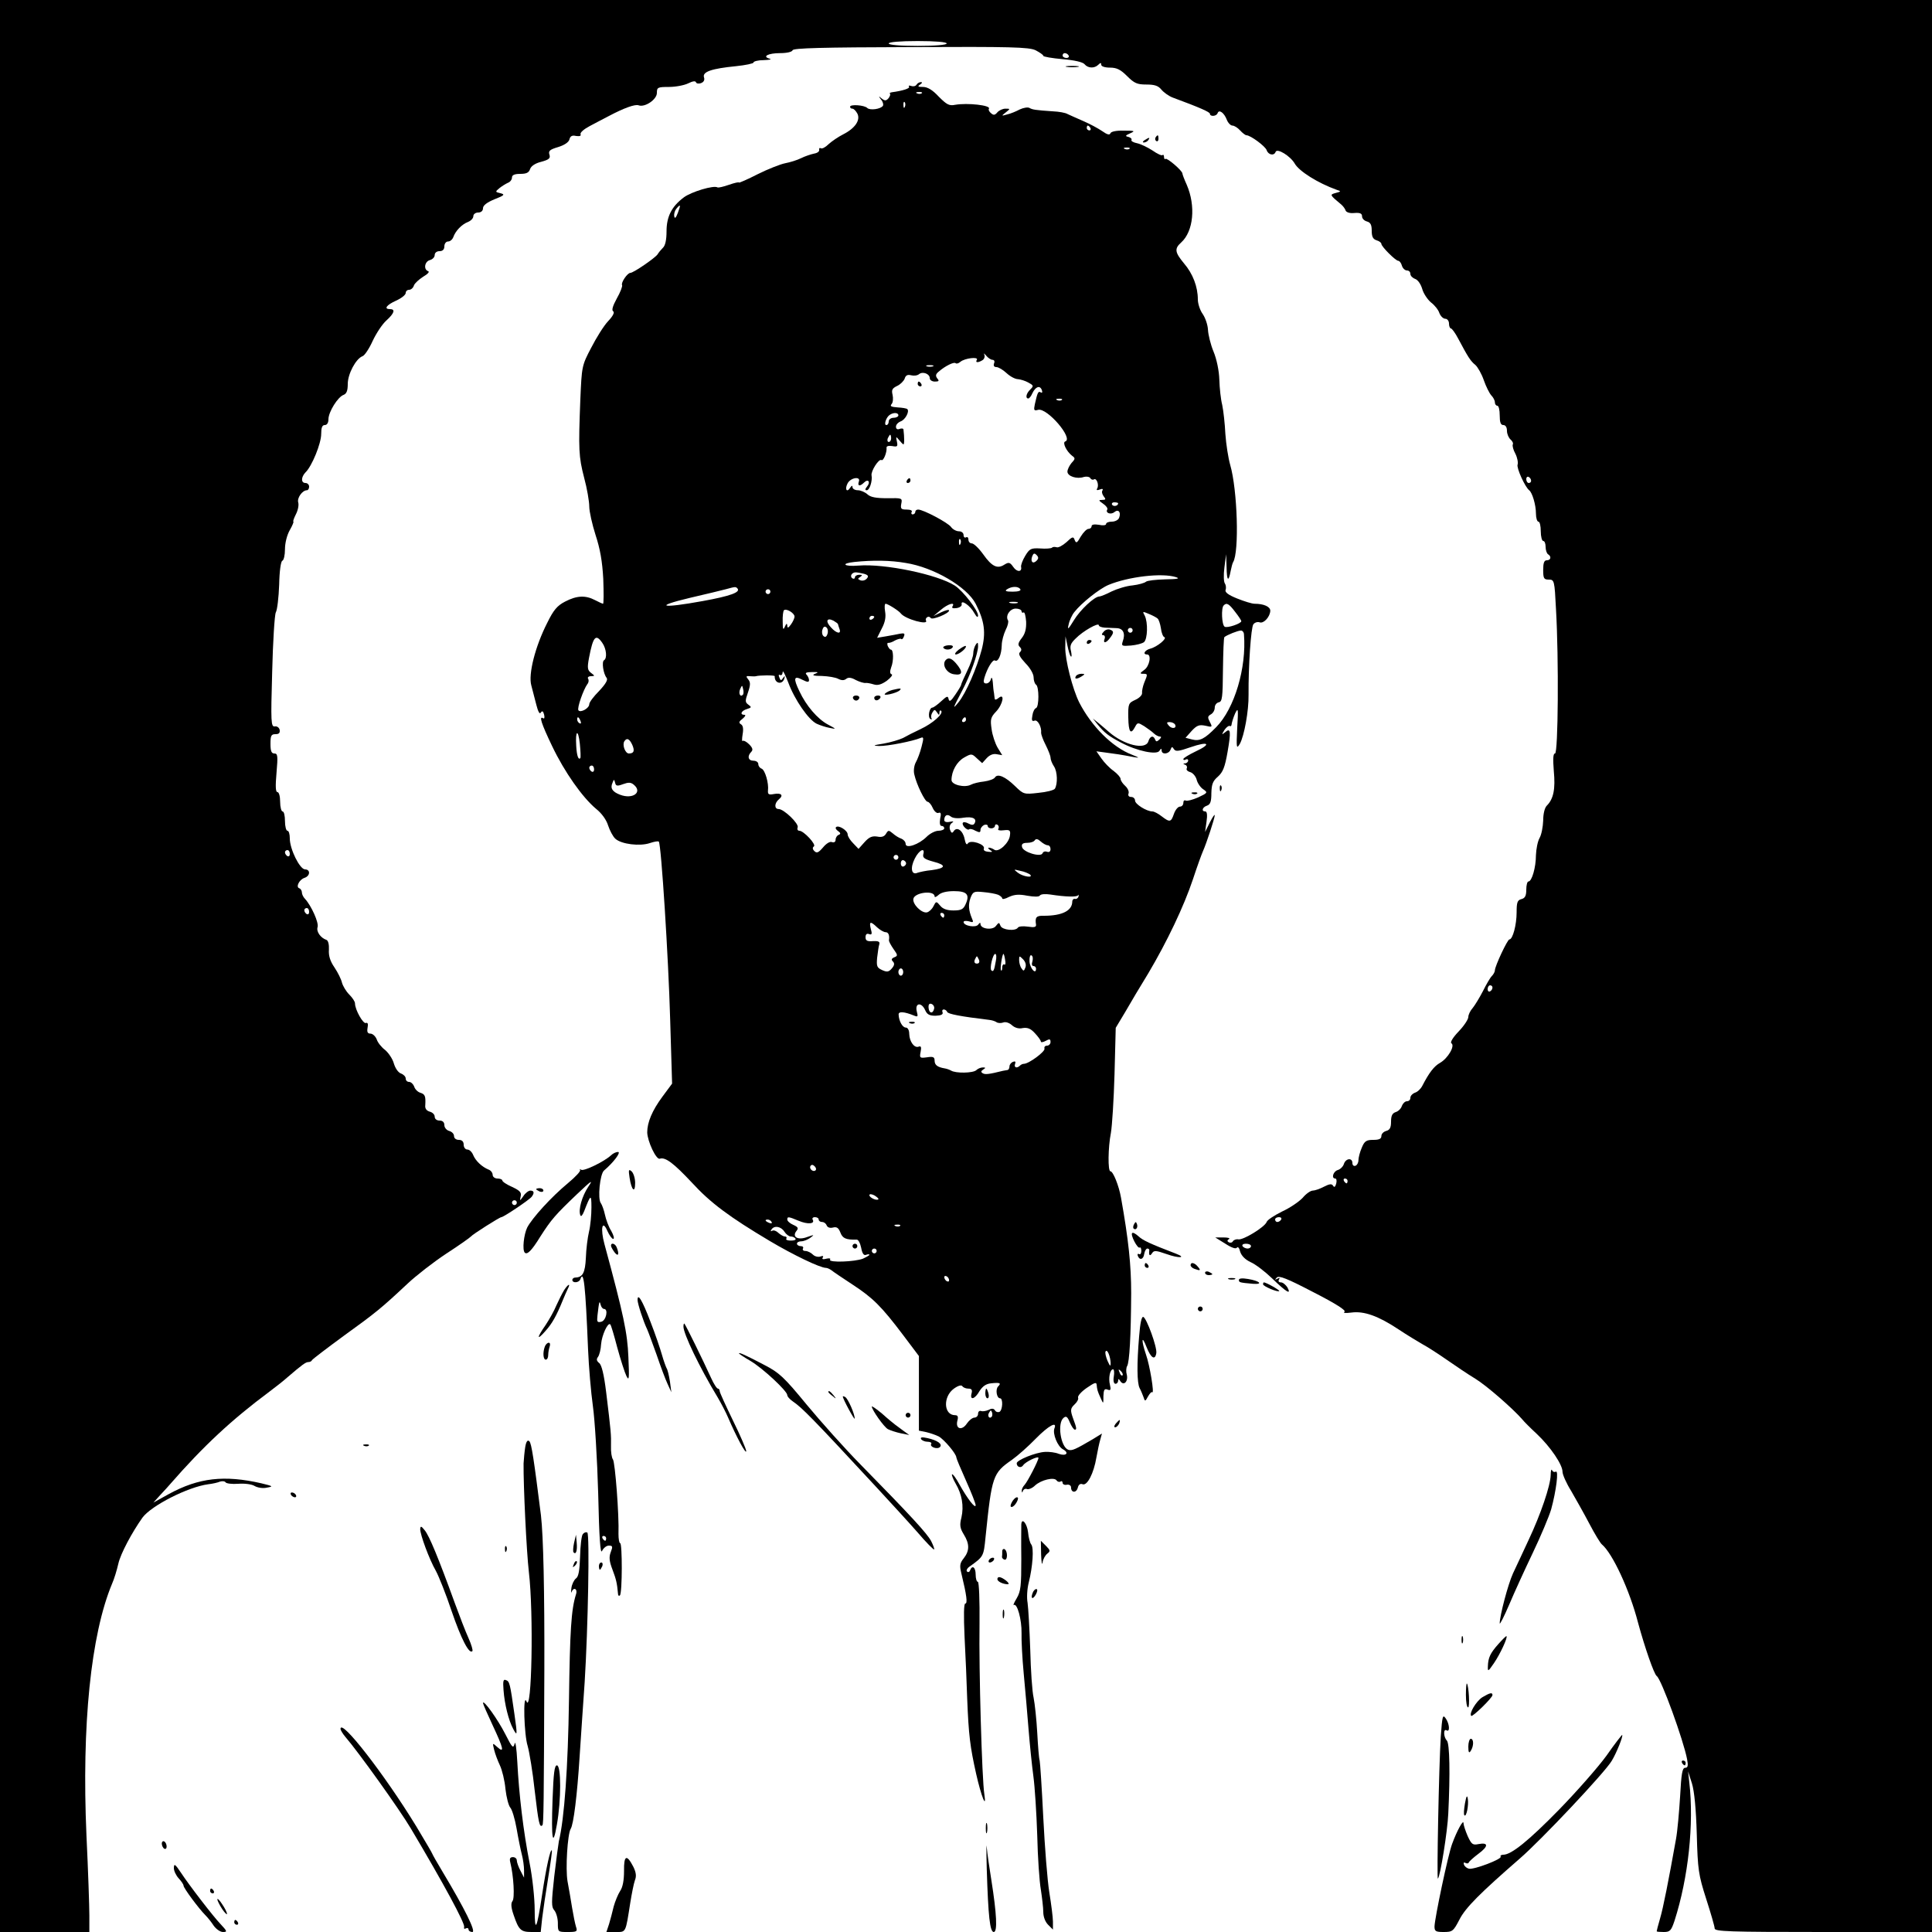 <?xml version="1.0" standalone="no"?>
<!DOCTYPE svg PUBLIC "-//W3C//DTD SVG 20010904//EN"
 "http://www.w3.org/TR/2001/REC-SVG-20010904/DTD/svg10.dtd">
<svg version="1.0" xmlns="http://www.w3.org/2000/svg"
 width="800pt" height="800pt" viewBox="0 0 800 800"
 preserveAspectRatio="xMidYMid meet">
<g transform="translate(0,800) scale(0.1,-0.1)"
fill="#000000" stroke="none">
<path d="M0 4000 l0 -4000 185 0 185 0 0 68 c0 37 -5 186 -12 332 -20 456 18
831 106 1042 9 20 20 57 26 83 9 41 56 129 100 191 37 50 189 127 272 138 18
2 40 7 49 11 10 3 20 2 23 -3 3 -5 27 -8 53 -6 27 2 56 -2 67 -9 12 -7 34 -11
51 -7 28 5 26 6 -23 18 -153 35 -259 23 -382 -44 l-65 -36 30 33 c17 18 35 38
40 44 137 157 254 266 410 382 28 21 61 47 73 58 64 55 78 65 89 65 6 0 13 3
15 8 2 4 61 49 132 101 133 96 155 114 264 216 35 33 107 89 160 124 54 35 99
67 102 71 7 9 119 80 126 80 9 0 118 73 126 85 12 16 9 25 -6 25 -7 0 -21 -10
-29 -23 -15 -21 -15 -21 -11 -1 4 16 -3 24 -35 39 -23 10 -41 22 -41 27 0 4
-9 8 -20 8 -11 0 -20 7 -20 15 0 9 -8 19 -17 22 -27 11 -54 36 -64 61 -5 12
-15 22 -24 22 -8 0 -15 9 -15 20 0 13 -7 20 -20 20 -12 0 -20 7 -20 16 0 9 -9
18 -20 21 -11 3 -20 14 -20 24 0 12 -7 19 -20 19 -12 0 -20 7 -20 16 0 9 -9
18 -21 21 -13 4 -20 13 -18 27 2 37 -1 45 -20 51 -11 3 -23 15 -26 26 -4 10
-13 19 -21 19 -8 0 -14 6 -14 14 0 8 -9 17 -20 21 -11 4 -23 21 -29 41 -5 19
-22 44 -36 56 -15 11 -31 31 -35 44 -5 13 -17 24 -26 24 -12 0 -15 7 -12 24 3
16 1 23 -7 20 -11 -5 -45 55 -45 81 0 8 -11 24 -24 37 -13 13 -26 35 -30 49
-3 14 -17 42 -31 63 -18 26 -25 49 -23 74 1 21 -3 37 -10 40 -24 8 -43 34 -37
53 6 18 -26 89 -52 117 -7 7 -13 19 -13 27 0 7 -5 15 -11 17 -15 5 0 36 22 43
24 8 25 35 2 35 -22 1 -63 84 -63 128 0 18 -4 32 -10 32 -5 0 -10 18 -10 40 0
22 -4 40 -10 40 -5 0 -10 18 -10 40 0 23 -5 40 -11 40 -8 0 -9 24 -4 80 6 70
5 80 -9 80 -12 0 -16 10 -16 40 0 34 3 40 21 40 14 0 19 5 17 18 -2 9 -11 16
-20 14 -16 -2 -17 16 -11 225 3 125 10 237 15 247 6 10 12 62 14 115 1 56 7
97 13 99 6 2 11 23 11 48 0 25 8 58 20 79 11 19 17 35 15 35 -3 0 2 14 10 30
9 17 13 39 10 49 -6 19 17 51 36 51 5 0 9 7 9 15 0 8 -7 15 -15 15 -19 0 -19
24 0 44 27 26 65 120 65 159 0 26 4 37 15 37 9 0 15 9 15 24 0 30 39 93 63
101 12 5 17 17 17 45 0 42 34 105 61 115 9 3 28 32 42 63 15 32 40 70 57 85
33 30 38 47 15 47 -27 0 -15 17 25 35 22 10 40 24 40 32 0 7 6 13 14 13 8 0
17 8 20 18 3 9 21 25 38 36 19 11 28 21 21 23 -20 7 -15 40 7 46 11 3 20 12
20 21 0 9 8 16 20 16 13 0 20 7 20 20 0 11 7 20 15 20 9 0 18 8 22 18 9 26 35
53 61 63 12 5 22 15 22 24 0 8 9 15 20 15 12 0 20 7 20 18 0 11 16 24 48 37
41 16 44 20 24 25 -22 5 -22 6 -4 21 10 8 26 18 35 22 9 3 17 13 17 22 0 10
10 15 34 15 26 0 36 5 41 20 4 12 21 24 46 30 33 9 39 15 34 30 -5 15 2 21 36
31 26 8 44 20 47 32 3 13 11 18 27 14 15 -2 22 0 19 7 -3 7 15 22 38 34 24 13
59 31 78 41 66 35 110 50 124 45 26 -10 76 24 76 51 0 23 3 25 50 25 28 0 64
7 80 15 18 9 30 11 32 4 2 -5 11 -7 21 -3 11 4 16 13 12 24 -7 23 32 36 133
46 39 4 72 11 72 15 0 5 19 10 43 10 23 1 34 3 24 6 -33 9 -6 23 43 23 28 0
50 5 52 12 3 9 124 12 489 13 415 2 489 0 517 -13 17 -9 32 -19 32 -23 0 -4
36 -10 80 -14 48 -4 84 -12 91 -21 14 -17 41 -18 57 -2 9 9 12 9 12 0 0 -7 15
-12 36 -12 28 0 44 -8 71 -35 30 -30 42 -35 80 -35 34 0 49 -5 62 -21 10 -12
31 -27 47 -33 111 -41 154 -60 154 -67 0 -13 28 -11 32 3 6 16 27 1 38 -28 5
-13 16 -24 23 -24 8 0 22 -9 32 -20 10 -11 22 -20 26 -20 17 0 79 -46 84 -62
7 -20 31 -24 37 -7 6 17 61 -17 79 -48 18 -32 96 -81 174 -109 19 -6 19 -7 -4
-13 -26 -7 -25 -8 23 -48 8 -7 16 -18 18 -25 3 -7 17 -12 36 -10 24 2 32 -2
32 -14 0 -9 9 -18 20 -21 15 -4 20 -14 20 -38 0 -25 5 -35 20 -40 11 -3 20
-10 20 -15 0 -11 59 -70 70 -70 5 0 12 -9 15 -20 3 -11 13 -20 21 -20 8 0 14
-6 14 -14 0 -8 9 -17 20 -21 11 -4 23 -21 29 -41 5 -19 22 -44 36 -56 15 -11
31 -31 35 -44 5 -13 16 -24 25 -24 8 0 15 -9 15 -20 0 -11 4 -20 8 -20 4 0 18
-19 30 -42 41 -77 51 -93 71 -109 10 -9 26 -37 35 -63 9 -26 23 -54 31 -63 8
-8 15 -21 15 -29 0 -8 5 -14 10 -14 6 0 10 -18 10 -40 0 -29 4 -40 15 -40 9 0
15 -9 15 -24 0 -13 7 -29 15 -36 8 -7 12 -16 9 -21 -2 -5 2 -22 11 -38 8 -16
12 -37 9 -45 -5 -14 31 -93 48 -106 13 -10 28 -61 28 -96 0 -19 5 -34 10 -34
6 0 10 -18 10 -40 0 -22 5 -40 10 -40 6 0 10 -11 10 -24 0 -14 5 -28 10 -31
15 -9 12 -25 -5 -25 -11 0 -15 -11 -15 -40 0 -35 3 -40 23 -40 23 0 24 -3 30
-122 12 -206 9 -598 -4 -598 -8 0 -9 -22 -5 -73 7 -74 -1 -115 -29 -143 -9 -9
-15 -34 -15 -62 -1 -26 -7 -58 -15 -72 -8 -14 -14 -46 -15 -71 0 -51 -17 -109
-31 -109 -5 0 -9 -15 -9 -34 0 -25 -5 -35 -20 -39 -17 -4 -20 -14 -20 -55 0
-51 -16 -112 -30 -112 -8 0 -60 -111 -60 -128 0 -6 -6 -17 -13 -24 -7 -7 -23
-35 -37 -63 -14 -27 -33 -58 -42 -69 -10 -11 -18 -28 -18 -37 0 -10 -18 -37
-40 -60 -24 -25 -36 -45 -30 -49 16 -10 -14 -62 -47 -81 -25 -14 -45 -40 -74
-96 -7 -13 -20 -25 -31 -28 -10 -4 -18 -13 -18 -21 0 -8 -6 -14 -14 -14 -8 0
-17 -9 -21 -19 -3 -11 -15 -23 -26 -26 -14 -5 -19 -15 -19 -40 0 -24 -5 -34
-20 -38 -11 -3 -20 -12 -20 -21 0 -12 -10 -16 -34 -16 -28 0 -36 -5 -47 -32
-8 -18 -14 -42 -14 -52 0 -11 -6 -21 -12 -23 -7 -3 -13 2 -13 11 0 23 -27 20
-35 -3 -3 -11 -15 -23 -26 -26 -19 -6 -27 -35 -10 -35 5 0 7 -9 4 -21 -4 -14
-8 -17 -13 -9 -5 9 -15 8 -38 -4 -17 -9 -38 -16 -46 -16 -9 0 -28 -13 -42 -30
-15 -16 -53 -42 -86 -57 -32 -16 -61 -35 -63 -43 -8 -21 -96 -75 -117 -72 -9
2 -19 -2 -23 -8 -3 -6 -11 -7 -17 -4 -7 4 -7 9 1 13 6 4 -4 7 -23 7 l-34 0 42
-26 c26 -17 44 -23 48 -16 4 5 10 -2 13 -16 5 -17 20 -33 43 -44 21 -9 61 -40
90 -68 60 -58 80 -69 63 -37 -7 11 -19 21 -27 21 -9 0 -12 5 -8 12 5 7 2 8 -7
3 -11 -6 -11 -5 -2 5 9 9 41 -3 152 -61 94 -48 137 -76 128 -81 -7 -5 5 -6 29
-3 52 7 111 -14 194 -69 36 -24 81 -51 100 -62 19 -10 64 -39 100 -64 36 -25
89 -61 119 -79 46 -28 156 -124 195 -169 6 -8 33 -35 60 -60 57 -54 106 -127
106 -156 0 -12 16 -48 36 -80 19 -33 53 -93 75 -135 22 -42 45 -80 52 -86 44
-37 115 -189 150 -325 28 -103 66 -212 77 -220 19 -12 111 -266 126 -345 5
-27 3 -35 -8 -35 -12 0 -16 -24 -21 -118 -4 -64 -11 -144 -17 -177 -31 -173
-53 -285 -66 -329 -8 -27 -14 -51 -14 -53 0 -2 13 -3 29 -3 26 0 31 5 45 47
57 178 81 400 61 573 l-5 45 16 -50 c10 -32 17 -107 20 -210 4 -148 7 -168 39
-268 19 -59 35 -114 35 -122 0 -13 57 -15 450 -15 l450 0 0 4000 0 4000 -4000
0 -4000 0 0 -4000z m3920 3820 c0 -6 -47 -10 -120 -10 -73 0 -120 4 -120 10 0
6 47 10 120 10 73 0 120 -4 120 -10z m505 -50 c3 -5 -1 -10 -9 -10 -9 0 -16 5
-16 10 0 6 4 10 9 10 6 0 13 -4 16 -10z m1915 -1761 c0 -5 -4 -9 -10 -9 -5 0
-10 7 -10 16 0 8 5 12 10 9 6 -3 10 -10 10 -16z m-5140 -1545 c0 -8 -4 -12
-10 -9 -5 3 -10 10 -10 16 0 5 5 9 10 9 6 0 10 -7 10 -16z m80 -240 c0 -8 -4
-12 -10 -9 -5 3 -10 10 -10 16 0 5 5 9 10 9 6 0 10 -7 10 -16z m4900 -313 c0
-6 -4 -13 -10 -16 -5 -3 -10 1 -10 9 0 9 5 16 10 16 6 0 10 -4 10 -9z m-600
-801 c0 -5 -2 -10 -4 -10 -3 0 -8 5 -11 10 -3 6 -1 10 4 10 6 0 11 -4 11 -10z
m-3440 -90 c0 -5 -4 -10 -10 -10 -5 0 -10 5 -10 10 0 6 5 10 10 10 6 0 10 -4
10 -10z m3165 -70 c-3 -5 -10 -10 -16 -10 -5 0 -9 5 -9 10 0 6 7 10 16 10 8 0
12 -4 9 -10z m-125 -110 c0 -5 -6 -10 -14 -10 -8 0 -18 5 -21 10 -3 6 3 10 14
10 12 0 21 -4 21 -10z"/>
<path d="M4418 7723 c12 -2 32 -2 45 0 12 2 2 4 -23 4 -25 0 -35 -2 -22 -4z"/>
<path d="M3795 7649 c-4 -6 -14 -8 -22 -5 -8 3 -12 2 -9 -3 5 -7 -26 -17 -71
-23 -7 -1 -11 -4 -8 -6 3 -3 0 -11 -6 -19 -10 -11 -15 -11 -28 -1 -14 12 -14
11 -3 -4 8 -9 11 -21 8 -26 -9 -14 -54 -20 -65 -9 -12 12 -71 16 -71 5 0 -5 4
-8 10 -8 5 0 14 -9 20 -20 14 -27 -9 -61 -58 -86 -20 -10 -48 -29 -61 -41 -13
-13 -27 -20 -32 -17 -5 3 -8 0 -7 -6 2 -7 -8 -14 -21 -16 -14 -3 -38 -11 -54
-19 -16 -8 -45 -17 -66 -21 -20 -4 -71 -24 -113 -45 -43 -22 -78 -37 -78 -35
0 3 -18 -1 -41 -9 -23 -8 -44 -13 -48 -11 -15 10 -108 -18 -139 -41 -51 -38
-72 -80 -72 -141 0 -34 -5 -59 -15 -68 -8 -8 -18 -20 -22 -27 -10 -15 -100
-77 -113 -77 -12 0 -40 -41 -34 -51 2 -4 -7 -29 -22 -55 -17 -31 -22 -49 -15
-53 7 -4 -1 -20 -21 -41 -18 -19 -49 -69 -70 -110 -39 -74 -39 -77 -45 -215
-8 -207 -7 -235 16 -324 12 -44 21 -98 21 -118 0 -21 12 -74 26 -118 19 -58
28 -109 32 -182 2 -57 2 -103 -1 -103 -2 0 -18 7 -33 15 -40 21 -76 19 -124
-6 -33 -17 -48 -35 -74 -88 -50 -98 -79 -213 -66 -259 5 -20 15 -57 21 -81 7
-28 14 -40 18 -32 6 9 10 7 14 -8 3 -12 1 -19 -4 -15 -18 11 -8 -21 37 -115
52 -109 126 -213 182 -260 24 -19 43 -46 50 -69 7 -21 20 -46 30 -55 25 -23
102 -32 143 -18 18 6 34 9 37 6 10 -10 40 -484 47 -736 l8 -266 -40 -54 c-43
-58 -63 -107 -63 -148 1 -37 37 -114 52 -109 23 8 58 -19 133 -99 77 -84 155
-142 323 -242 96 -57 208 -111 232 -111 6 0 16 -5 23 -10 7 -6 46 -32 87 -59
84 -55 119 -89 211 -211 l64 -85 0 -155 0 -154 30 -6 c17 -4 40 -12 52 -18 22
-12 73 -72 73 -87 0 -4 18 -47 40 -96 22 -49 40 -95 40 -102 -1 -16 -34 27
-67 86 -14 26 -28 45 -31 42 -2 -2 4 -19 15 -38 26 -44 35 -93 24 -141 -8 -31
-6 -44 10 -70 24 -39 24 -67 0 -98 -17 -21 -18 -31 -10 -64 22 -91 26 -124 16
-124 -6 0 -7 -48 -3 -137 4 -76 9 -192 11 -258 6 -151 12 -198 37 -310 21 -93
44 -151 34 -85 -10 61 -23 518 -20 703 1 100 -2 177 -7 177 -5 0 -9 14 -9 30
0 30 -14 41 -23 18 -2 -7 -8 -10 -13 -5 -4 4 1 14 12 21 57 41 57 41 65 122
26 253 30 264 109 319 24 17 68 56 99 88 53 54 90 74 77 42 -8 -22 13 -74 35
-86 28 -15 14 -30 -17 -19 -14 6 -40 9 -57 8 -39 -2 -117 -34 -117 -47 0 -16
18 -22 27 -8 9 14 63 40 63 30 0 -11 -45 -98 -57 -111 -7 -7 -13 -19 -12 -25
0 -9 2 -9 5 0 3 7 11 10 17 7 7 -2 22 4 33 15 25 23 79 36 89 21 3 -5 11 -8
16 -5 5 4 9 1 9 -5 0 -6 8 -10 17 -8 10 2 18 -3 18 -11 0 -23 22 -24 28 -1 3
13 11 18 20 14 19 -7 46 45 57 111 5 28 12 61 16 74 l7 25 -39 -24 c-70 -41
-86 -49 -101 -43 -31 12 -46 110 -19 132 11 9 16 5 26 -19 7 -16 16 -30 21
-30 8 0 7 8 -7 45 -13 36 -12 43 6 60 10 9 17 22 14 28 -2 7 14 25 36 40 32
22 40 25 41 13 2 -20 3 -26 17 -56 11 -25 11 -24 11 9 1 26 4 32 17 27 13 -5
15 -1 10 20 -7 27 0 64 13 64 4 0 6 -13 3 -30 -3 -18 0 -30 7 -30 6 0 11 6 11
13 0 9 3 8 9 -2 14 -21 33 -2 27 26 -4 13 -3 29 1 36 10 15 16 127 17 302 0
116 -11 221 -42 395 -9 51 -33 110 -44 110 -11 0 -10 98 2 159 5 28 12 138 15
243 l5 192 39 65 c21 37 64 109 96 161 77 130 147 276 185 390 17 52 36 104
41 115 14 31 49 137 49 149 0 6 -9 -7 -20 -29 l-20 -40 6 43 c4 27 2 42 -5 42
-18 0 -12 18 7 24 14 5 18 17 18 52 1 37 6 50 27 68 21 19 29 39 40 102 15 86
13 102 -10 82 -15 -12 -15 -11 -3 9 8 12 18 19 22 17 4 -3 8 1 8 8 1 7 7 27
14 43 13 27 14 22 9 -60 -4 -83 -3 -88 11 -65 18 33 37 136 36 203 -1 117 10
280 20 292 6 8 18 11 26 8 17 -6 43 23 44 48 0 17 -27 29 -65 29 -11 0 -43 10
-73 22 -37 15 -51 26 -47 36 3 8 1 20 -3 26 -5 6 -6 36 -2 66 l7 55 2 -54 c1
-57 8 -63 17 -15 3 15 7 31 10 36 26 42 18 300 -12 403 -8 28 -17 85 -20 128
-2 42 -8 96 -13 120 -6 23 -11 70 -12 105 -1 36 -11 85 -24 116 -12 29 -22 70
-23 90 -1 21 -11 50 -22 66 -11 15 -20 43 -20 60 0 53 -21 107 -57 149 -38 46
-41 61 -12 87 51 46 61 151 23 239 -10 22 -18 43 -18 47 -1 12 -64 66 -70 60
-3 -3 -6 1 -6 8 0 7 -3 11 -6 8 -3 -4 -22 5 -42 19 -20 13 -49 27 -64 30 -15
3 -25 9 -23 13 3 5 -3 10 -12 13 -15 3 -14 6 7 15 22 10 19 11 -27 11 -31 1
-53 -4 -55 -11 -3 -8 -13 -6 -34 9 -16 11 -51 30 -79 42 -27 12 -57 25 -65 29
-8 5 -35 10 -60 11 -73 5 -85 7 -97 14 -7 4 -25 1 -40 -6 -15 -8 -39 -18 -53
-21 -24 -7 -24 -6 -6 8 20 16 20 16 -1 16 -11 0 -26 -7 -33 -15 -10 -12 -16
-13 -26 -4 -8 6 -12 15 -9 19 9 14 -89 25 -140 16 -25 -5 -35 1 -68 34 -25 27
-46 40 -65 40 -21 0 -24 2 -12 10 9 6 10 10 3 10 -6 0 -15 -5 -18 -11z m22
-35 c-3 -3 -12 -4 -19 -1 -8 3 -5 6 6 6 11 1 17 -2 13 -5z m-70 -56 c-3 -8 -6
-5 -6 6 -1 11 2 17 5 13 3 -3 4 -12 1 -19z m768 -88 c3 -5 1 -10 -4 -10 -6 0
-11 5 -11 10 0 6 2 10 4 10 3 0 8 -4 11 -10z m162 -86 c-3 -3 -12 -4 -19 -1
-8 3 -5 6 6 6 11 1 17 -2 13 -5z m-1870 -265 c-8 -21 -13 -26 -15 -15 -2 10 2
23 8 31 18 22 20 18 7 -16z m1303 -609 c7 0 10 -7 6 -15 -3 -9 0 -15 10 -15 8
0 27 -11 42 -25 15 -14 36 -25 47 -25 11 -1 31 -7 43 -14 22 -12 23 -14 8 -29
-17 -16 -21 -37 -8 -37 4 0 12 10 17 22 13 27 31 34 39 13 3 -9 2 -13 -4 -10
-11 7 -14 0 -25 -49 -5 -25 -4 -28 14 -23 37 9 147 -119 112 -131 -13 -4 5
-41 28 -59 14 -10 14 -13 -2 -30 -9 -11 -17 -27 -17 -36 0 -19 39 -32 68 -22
11 3 23 1 27 -5 3 -6 10 -8 15 -5 11 7 22 -24 13 -38 -4 -7 0 -8 11 -4 10 4
15 3 11 -4 -4 -5 -1 -16 5 -24 10 -12 9 -15 -6 -15 -16 0 -16 -2 4 -16 12 -8
20 -19 17 -24 -9 -14 15 -23 30 -10 16 13 28 -1 19 -24 -3 -9 -17 -16 -30 -16
-13 0 -24 -4 -24 -10 0 -5 -13 -7 -30 -3 -19 3 -30 1 -30 -6 0 -6 -6 -11 -13
-11 -7 0 -21 -14 -32 -32 -15 -27 -19 -29 -25 -14 -5 15 -9 15 -34 -9 -16 -14
-34 -24 -41 -21 -7 2 -16 2 -19 -2 -4 -3 -26 -5 -49 -3 -38 2 -44 -1 -62 -31
-11 -18 -18 -38 -17 -45 5 -22 -17 -23 -32 -1 -14 20 -19 21 -37 10 -29 -19
-52 -8 -88 43 -18 25 -39 45 -47 45 -8 0 -14 7 -14 16 0 8 -4 12 -10 9 -5 -3
-10 1 -10 9 0 9 -8 16 -19 16 -11 0 -26 8 -33 18 -13 18 -115 72 -136 72 -7 0
-12 -4 -12 -10 0 -5 -5 -10 -11 -10 -5 0 -7 5 -4 10 4 6 -5 10 -21 10 -22 0
-26 3 -22 24 5 24 3 24 -58 23 -46 0 -69 4 -82 16 -10 9 -28 17 -40 17 -12 0
-22 6 -22 13 0 8 -3 7 -10 -3 -14 -22 -23 -5 -10 19 13 24 56 30 46 6 -6 -18
5 -20 22 -3 17 17 28 2 12 -17 -8 -10 -9 -15 -1 -15 12 0 24 39 20 61 -4 17
30 71 41 64 8 -5 23 32 21 51 -1 7 9 9 23 7 22 -4 24 -2 20 18 -5 22 -4 23 9
7 8 -10 16 -18 18 -18 4 0 4 28 0 62 -1 4 -8 5 -16 2 -9 -4 -15 0 -15 9 0 9 9
18 19 22 19 6 38 41 28 51 -3 3 -21 6 -40 7 -27 2 -33 5 -25 14 6 7 7 24 4 38
-5 20 -2 27 19 37 13 6 27 20 31 30 4 14 12 18 27 14 12 -3 26 -1 33 5 15 12
44 1 44 -17 0 -8 10 -14 21 -14 17 0 19 3 10 13 -8 11 -7 18 7 29 25 22 63 41
69 34 4 -3 12 -1 20 6 18 15 76 22 68 8 -8 -12 5 -13 24 -1 7 5 10 15 7 22 -4
8 -1 6 7 -3 8 -10 20 -18 27 -18z m-247 -27 c-7 -2 -19 -2 -25 0 -7 3 -2 5 12
5 14 0 19 -2 13 -5z m534 -139 c-3 -3 -12 -4 -19 -1 -8 3 -5 6 6 6 11 1 17 -2
13 -5z m-677 -64 c0 -5 -9 -10 -20 -10 -11 0 -20 -7 -20 -15 0 -8 -4 -15 -10
-15 -11 0 -1 32 14 42 16 11 36 10 36 -2z m-30 -95 c0 -8 -4 -15 -10 -15 -5 0
-7 7 -4 15 4 8 8 15 10 15 2 0 4 -7 4 -15z m940 -269 c0 -11 -19 -15 -25 -6
-3 5 1 10 9 10 9 0 16 -2 16 -4z m-653 -168 c-3 -8 -6 -5 -6 6 -1 11 2 17 5
13 3 -3 4 -12 1 -19z m315 -70 c-15 -15 -26 -4 -18 18 5 13 9 15 18 6 9 -9 9
-15 0 -24z m-542 -9 c116 -18 254 -99 290 -169 37 -72 43 -120 25 -190 -20
-76 -65 -180 -96 -218 -26 -32 -24 -26 15 48 34 64 66 155 66 184 0 17 -2 18
-10 6 -5 -8 -10 -24 -10 -36 0 -11 -11 -44 -25 -72 -14 -29 -25 -54 -25 -57 0
-4 -11 -22 -24 -41 -18 -27 -25 -32 -28 -19 -3 15 -7 13 -31 -9 -15 -14 -32
-26 -36 -26 -13 0 -20 -39 -9 -47 6 -3 8 -2 5 3 -3 6 -1 16 4 24 8 13 10 13
19 0 8 -12 10 -13 10 -1 0 8 3 11 7 8 11 -12 -34 -52 -85 -76 -26 -12 -59 -29
-73 -37 -15 -7 -51 -18 -80 -23 -44 -7 -47 -9 -19 -10 35 -1 140 20 171 33 14
6 15 2 5 -36 -6 -24 -17 -53 -24 -65 -7 -13 -10 -35 -6 -50 9 -41 44 -113 55
-113 5 0 15 -11 21 -25 6 -14 17 -24 24 -21 10 4 12 -3 7 -24 -3 -19 -1 -30 6
-30 6 0 11 -4 11 -10 0 -5 -11 -10 -24 -10 -13 0 -35 -11 -49 -25 -32 -32 -87
-51 -87 -29 0 8 -8 17 -17 21 -10 3 -26 13 -36 22 -17 14 -19 14 -28 -1 -7
-12 -18 -16 -37 -12 -21 3 -33 -2 -52 -23 l-25 -28 -22 23 c-13 13 -23 29 -23
37 0 16 -38 40 -48 30 -4 -3 0 -11 8 -16 11 -8 12 -12 3 -16 -7 -2 -13 -12
-13 -20 0 -9 -6 -13 -15 -10 -8 4 -24 -6 -37 -22 -19 -22 -26 -25 -36 -15 -8
8 -8 15 -2 19 12 7 -42 65 -60 65 -7 0 -10 6 -7 14 6 15 -57 76 -79 76 -18 0
-18 24 1 40 21 17 10 28 -21 22 -21 -4 -25 -1 -24 14 4 31 -12 85 -26 91 -8 3
-14 11 -14 19 0 8 -9 14 -20 14 -22 0 -27 19 -9 37 8 8 5 17 -9 31 -11 11 -23
17 -27 14 -3 -4 -3 9 0 27 4 23 2 37 -7 42 -10 6 -8 12 7 23 11 9 14 16 8 16
-21 0 -14 17 10 24 19 6 20 8 6 18 -14 10 -14 16 -2 50 11 32 11 43 1 55 -10
12 -9 15 7 13 11 -1 22 -1 25 0 12 4 78 5 78 0 -2 -30 32 -38 40 -9 3 11 2 12
-6 1 -7 -11 -10 -11 -15 3 -4 9 -3 13 3 10 6 -3 10 2 11 12 0 10 10 -10 23
-43 26 -71 84 -155 118 -171 13 -6 37 -14 53 -17 29 -6 29 -5 -7 14 -43 23
-90 78 -118 138 -26 54 -23 66 13 47 20 -10 27 -11 27 -1 0 6 -5 17 -10 22 -8
8 -1 11 22 11 27 1 29 -1 13 -7 -15 -6 -7 -9 28 -9 27 -1 57 -6 68 -12 14 -7
24 -7 33 0 8 7 21 6 40 -5 16 -8 34 -13 40 -12 6 1 21 -2 34 -6 16 -5 31 -1
54 15 17 13 26 25 20 27 -7 2 -8 11 -2 28 11 27 10 74 -1 74 -4 0 -9 7 -13 15
-3 8 -2 14 2 13 4 -1 17 3 28 10 12 6 24 9 26 6 3 -3 8 2 11 11 5 12 1 14 -16
11 -12 -3 -38 -7 -59 -11 l-36 -6 19 38 c14 26 18 48 14 71 -3 17 -2 32 2 32
9 0 55 -29 63 -40 18 -24 118 -51 104 -29 -2 4 0 10 5 13 5 4 12 2 15 -3 6
-10 76 19 76 31 0 5 -15 1 -32 -7 l-33 -16 30 25 c30 26 62 35 49 15 -4 -7 2
-9 17 -7 13 2 23 9 21 16 -4 22 36 -6 52 -36 10 -17 15 -21 16 -11 0 21 -61
101 -96 124 -71 46 -291 92 -400 83 -60 -5 -75 9 -16 15 76 8 149 7 212 -4z
m-172 -45 c17 -5 20 -10 11 -20 -6 -7 -17 -10 -26 -7 -12 5 -12 7 -1 14 10 7
9 9 -4 9 -10 0 -18 -5 -18 -11 0 -5 -5 -7 -10 -4 -13 8 -3 25 13 25 7 0 22 -3
35 -6z m1292 -14 c18 -6 5 -8 -45 -9 -39 -1 -75 -5 -80 -10 -6 -5 -30 -12 -55
-15 -25 -2 -64 -14 -87 -25 -23 -12 -46 -21 -51 -21 -20 0 -79 -55 -105 -98
-24 -39 -28 -42 -22 -18 3 16 14 40 24 52 29 37 103 96 141 112 82 34 222 51
280 32z m-1817 -46 c16 -16 -28 -32 -144 -53 -170 -31 -205 -23 -54 13 66 15
134 32 150 36 40 11 41 11 48 4z m1172 -4 c4 -6 -9 -10 -32 -10 -28 0 -34 3
-23 10 20 13 47 13 55 0z m-1035 -10 c0 -5 -4 -10 -10 -10 -5 0 -10 5 -10 10
0 6 5 10 10 10 6 0 10 -4 10 -10z m1023 -47 c-7 -2 -21 -2 -30 0 -10 3 -4 5
12 5 17 0 24 -2 18 -5z m901 -36 c15 -19 26 -36 26 -39 0 -10 -59 -30 -69 -23
-12 7 -15 78 -4 88 12 13 22 7 47 -26z m-1824 -20 c0 -7 -7 -22 -15 -33 -11
-15 -15 -16 -15 -4 -1 10 -4 9 -10 -5 -7 -16 -9 -11 -9 21 -1 22 2 44 5 47 10
9 44 -12 44 -26z m940 22 c0 -5 4 -8 8 -5 5 3 9 -14 11 -38 1 -30 -4 -50 -18
-68 -15 -19 -17 -28 -9 -36 9 -9 9 -15 1 -23 -7 -7 0 -20 23 -45 20 -20 34
-45 34 -59 0 -13 5 -27 10 -30 13 -8 13 -92 0 -97 -6 -2 -13 -15 -15 -30 -4
-21 -2 -26 9 -22 13 5 30 -27 27 -51 0 -6 8 -29 19 -50 11 -22 20 -45 20 -52
0 -8 6 -24 14 -36 15 -22 16 -73 4 -93 -4 -6 -35 -14 -68 -17 -60 -7 -62 -6
-97 28 -40 39 -72 53 -83 36 -4 -7 -24 -14 -45 -17 -20 -2 -45 -8 -54 -13 -26
-14 -81 -1 -81 19 0 37 22 76 52 93 30 17 32 17 53 -3 l22 -20 19 21 c12 13
27 19 41 16 l23 -4 -19 31 c-10 17 -22 52 -25 77 -6 40 -4 49 19 73 28 30 37
78 10 56 -8 -7 -15 -9 -16 -4 -1 5 -2 16 -3 24 -2 8 -4 29 -5 45 -2 19 -5 23
-8 13 -2 -10 -11 -18 -19 -18 -11 0 -13 6 -8 23 12 41 35 78 44 72 13 -8 27
24 28 63 0 18 8 46 16 63 9 17 13 35 10 40 -12 19 8 49 32 49 13 0 24 -5 24
-11z m563 -30 c5 -3 11 -22 14 -40 2 -19 9 -36 14 -37 14 -5 -30 -41 -58 -48
-23 -6 -33 -24 -13 -24 19 0 10 -49 -12 -64 -18 -13 -19 -16 -5 -16 20 0 20
-1 5 -37 -6 -15 -10 -35 -9 -43 1 -8 -12 -21 -28 -28 -28 -13 -30 -16 -29 -73
1 -61 10 -73 28 -39 10 19 12 19 38 3 15 -10 33 -23 40 -30 7 -7 19 -13 25
-13 7 0 6 -4 -2 -12 -11 -10 -14 -10 -18 0 -7 18 -21 15 -28 -8 -12 -37 -101
-15 -163 39 -10 9 -29 25 -42 36 l-25 20 20 -25 c29 -35 44 -47 97 -75 66 -35
148 -52 159 -34 6 10 9 11 9 2 0 -19 30 -16 37 3 5 13 7 13 14 2 7 -11 20 -9
69 8 75 26 89 14 20 -18 -27 -13 -50 -27 -50 -31 0 -5 5 -5 10 -2 6 3 10 1 10
-4 0 -6 -6 -11 -12 -12 -10 0 -10 -2 0 -6 6 -2 9 -9 6 -15 -3 -5 3 -12 14 -15
11 -3 23 -17 27 -31 3 -14 16 -33 27 -40 20 -14 19 -15 -21 -34 -23 -10 -46
-16 -51 -13 -6 3 -10 -1 -10 -9 0 -9 -6 -16 -14 -16 -8 0 -19 -13 -25 -30 -12
-35 -17 -36 -51 -10 -14 11 -31 20 -38 20 -24 0 -72 30 -72 45 0 8 -7 15 -16
15 -10 0 -14 6 -11 14 3 8 -3 22 -14 32 -10 9 -19 22 -19 29 0 6 -13 21 -29
33 -16 11 -39 35 -50 51 l-21 30 37 -5 c39 -5 67 -9 118 -19 25 -4 24 -3 -8
10 -81 31 -167 117 -218 216 -28 56 -59 178 -58 229 l1 45 8 -38 c4 -20 10
-41 14 -45 4 -4 4 6 1 21 -6 22 -2 33 19 53 30 31 96 68 96 55 0 -5 11 -9 25
-10 14 -1 36 -1 49 -2 27 -1 37 -22 25 -55 -6 -19 -4 -20 34 -17 22 2 46 8 54
14 15 13 17 82 3 110 -10 18 -9 18 17 7 15 -6 32 -15 36 -19z m-1173 7 c0 -3
-4 -8 -10 -11 -5 -3 -10 -1 -10 4 0 6 5 11 10 11 6 0 10 -2 10 -4z m-150 -31
c0 -2 3 -10 6 -19 9 -23 -12 -20 -35 6 -24 25 -18 42 10 28 10 -6 19 -12 19
-15z m-44 -41 c-4 -12 -10 -14 -17 -7 -5 5 -7 17 -3 27 4 12 10 14 17 7 5 -5
7 -17 3 -27z m1264 16 c0 -5 -4 -10 -10 -10 -5 0 -10 5 -10 10 0 6 5 10 10 10
6 0 10 -4 10 -10z m461 -17 c11 -138 -39 -307 -115 -384 -48 -49 -68 -59 -100
-51 l-27 7 25 28 c22 24 32 27 57 22 29 -7 30 -6 19 15 -10 19 -10 24 4 32 9
5 16 17 16 28 0 10 7 20 17 22 14 3 16 20 17 135 1 72 3 133 6 135 11 9 56 27
68 27 6 1 13 -7 13 -16z m-2657 -35 c17 -24 21 -64 7 -72 -10 -6 -3 -56 11
-73 6 -8 -4 -25 -31 -54 -23 -23 -41 -47 -41 -55 0 -17 -37 -37 -45 -25 -6 10
21 86 37 108 6 7 7 17 3 23 -3 5 2 10 12 10 17 1 17 1 0 14 -14 11 -16 20 -8
62 17 89 28 101 55 62z m582 -215 c-11 -11 -19 6 -11 24 8 17 8 17 12 0 3 -10
2 -21 -1 -24z m-672 -109 c3 -8 2 -12 -4 -9 -6 3 -10 10 -10 16 0 14 7 11 14
-7z m1596 6 c0 -5 -5 -10 -11 -10 -5 0 -7 5 -4 10 3 6 8 10 11 10 2 0 4 -4 4
-10z m865 -19 c10 -17 -12 -21 -25 -6 -10 12 -10 15 3 15 9 0 18 -4 22 -9z
m-2462 -140 c-8 -10 -15 11 -17 51 -4 65 8 71 15 8 3 -30 4 -57 2 -59z m215
55 c11 -25 7 -36 -14 -36 -15 0 -28 35 -19 50 10 16 21 12 33 -14z m-158 -102
c0 -8 -4 -12 -10 -9 -5 3 -10 10 -10 16 0 5 5 9 10 9 6 0 10 -7 10 -16z m120
-61 c22 8 32 8 44 -2 38 -31 -3 -62 -56 -42 -32 12 -42 27 -32 49 6 16 7 16
11 1 3 -14 9 -15 33 -6z m1409 -139 c39 6 58 -4 46 -24 -4 -7 -12 -7 -25 0
-10 6 -21 7 -23 3 -6 -10 19 -34 26 -27 3 3 15 1 26 -6 17 -8 21 -8 21 4 0 7
7 16 15 20 8 3 15 1 15 -4 0 -6 7 -10 15 -10 8 0 15 5 15 11 0 5 5 7 10 4 6
-4 7 -11 4 -17 -4 -6 5 -8 22 -6 25 3 29 0 26 -21 -3 -31 -46 -71 -64 -60 -7
5 -17 9 -23 9 -5 0 -3 -5 5 -10 12 -7 10 -9 -8 -7 -13 1 -21 6 -18 13 7 18
-55 38 -66 22 -5 -9 -10 -2 -14 19 -7 34 -32 52 -45 31 -6 -9 -10 -8 -15 6 -4
11 -1 22 7 28 10 7 8 8 -8 5 -14 -3 -23 0 -23 7 0 20 12 27 27 15 8 -7 29 -9
52 -5z m349 -114 c7 0 12 -7 12 -16 0 -10 -6 -14 -14 -11 -8 3 -16 1 -19 -6
-6 -18 -81 4 -85 26 -3 12 3 17 22 17 14 0 28 5 31 11 5 7 13 5 24 -5 10 -9
23 -16 29 -16z m-515 -38 c-3 -14 6 -20 42 -30 55 -14 52 -27 -7 -35 -24 -2
-50 -8 -59 -11 -25 -11 -31 20 -11 59 18 36 44 48 35 17z m-103 -12 c0 -5 -4
-10 -10 -10 -5 0 -10 5 -10 10 0 6 5 10 10 10 6 0 10 -4 10 -10z m32 -25 c0
-5 -5 -11 -11 -13 -6 -2 -11 4 -11 13 0 9 5 15 11 13 6 -2 11 -8 11 -13z m513
-46 c16 -16 -29 -9 -50 7 -19 15 -19 15 10 8 17 -3 34 -11 40 -15z m-395 -91
c0 -5 7 -2 16 6 10 10 33 16 64 16 54 0 67 -14 48 -55 -9 -20 -18 -25 -50 -25
-26 0 -44 6 -55 20 -16 19 -17 19 -28 -3 -6 -12 -18 -23 -27 -25 -22 -4 -60
34 -56 56 5 27 88 37 88 10z m263 7 c9 -4 17 -11 17 -15 0 -5 13 -2 28 6 22
10 41 12 76 5 29 -5 49 -5 52 1 4 6 23 7 43 4 64 -10 111 -11 115 -3 3 4 3 2
2 -5 -2 -7 -9 -12 -15 -10 -6 1 -11 -4 -11 -11 0 -38 -42 -59 -117 -59 -32 1
-38 -6 -33 -37 1 -10 -7 -12 -34 -8 -20 3 -38 1 -41 -4 -10 -16 -65 -10 -72 7
-6 16 -7 15 -19 0 -13 -19 -64 -13 -64 8 0 7 -3 6 -9 -2 -9 -15 -61 -6 -61 10
0 5 10 6 22 3 18 -6 20 -4 13 11 -15 36 -16 59 -6 87 10 25 14 27 53 23 24 -2
51 -7 61 -11z m-223 -85 c0 -5 -2 -10 -4 -10 -3 0 -8 5 -11 10 -3 6 -1 10 4
10 6 0 11 -4 11 -10z m-278 -50 c12 -11 28 -20 35 -20 12 0 17 -13 14 -33 -1
-5 8 -21 19 -37 18 -25 18 -28 3 -34 -12 -5 -13 -10 -6 -17 8 -8 7 -16 -4 -29
-13 -15 -20 -16 -40 -7 -22 10 -24 16 -21 51 3 23 6 48 9 56 3 11 -4 14 -26
13 -24 -2 -31 2 -31 16 0 12 5 17 15 13 11 -4 13 1 7 21 -8 32 -2 34 26 7z
m491 -142 c-6 -36 -10 -44 -18 -36 -8 8 6 68 16 68 5 0 6 -15 2 -32z m39 7 c3
-13 1 -22 -3 -19 -5 3 -9 -3 -9 -12 0 -10 -2 -15 -5 -12 -5 5 5 68 10 68 2 0
5 -11 7 -25z m113 -6 c-4 -11 -2 -19 4 -19 6 0 11 -5 11 -11 0 -27 -25 1 -27
29 -1 18 3 30 8 26 6 -3 7 -14 4 -25z m-221 6 c3 -9 0 -15 -9 -15 -9 0 -12 6
-9 15 4 8 7 15 9 15 2 0 5 -7 9 -15z m192 -31 c-6 -16 -8 -16 -16 -4 -6 8 -10
24 -10 35 0 18 1 18 16 3 10 -10 14 -23 10 -34z m-506 -19 c0 -8 -4 -15 -10
-15 -5 0 -10 7 -10 15 0 8 5 15 10 15 6 0 10 -7 10 -15z m128 -152 c-5 -22
-21 -20 -23 4 -1 14 3 19 12 16 8 -3 13 -12 11 -20z m-37 -6 c8 -18 18 -23 43
-23 22 1 32 5 29 14 -3 6 -1 12 5 12 6 0 12 -5 14 -10 3 -9 57 -19 173 -33 11
-1 25 -5 32 -10 6 -4 19 -4 27 -1 10 4 25 -1 36 -11 12 -11 29 -16 45 -12 20
3 33 -2 51 -22 13 -14 24 -29 24 -34 0 -4 9 -3 20 3 16 9 20 8 20 -5 0 -8 -7
-15 -15 -15 -8 0 -12 -6 -10 -12 4 -12 -65 -63 -85 -63 -5 0 -12 -3 -16 -7
-13 -13 -26 -9 -21 6 4 10 1 13 -9 9 -7 -3 -14 -11 -14 -19 0 -8 -4 -15 -10
-15 -5 -1 -13 -2 -17 -3 -60 -15 -74 -16 -84 -10 -8 5 -7 9 2 15 11 7 11 9 -1
9 -9 0 -21 -5 -27 -11 -13 -13 -86 -14 -105 -2 -7 4 -19 8 -26 9 -30 5 -42 14
-42 32 0 15 -6 18 -31 14 -30 -4 -32 -3 -27 22 4 20 2 26 -8 22 -18 -7 -38 21
-39 52 0 16 -6 27 -14 27 -14 0 -29 27 -30 54 -1 14 24 12 63 -4 17 -7 18 -5
12 18 -8 35 20 38 35 4z m-454 -663 c-9 -9 -28 6 -21 18 4 6 10 6 17 -1 6 -6
8 -13 4 -17z m260 -120 c-7 -7 -37 7 -37 17 0 6 9 5 21 -1 11 -7 19 -14 16
-16z m-330 -89 c38 -16 69 -13 58 5 -3 5 1 10 9 10 9 0 16 -4 16 -10 0 -5 6
-10 14 -10 8 0 16 -6 19 -14 4 -9 14 -12 26 -9 16 4 23 -1 31 -21 9 -24 23
-30 67 -29 7 1 15 -15 19 -34 4 -23 11 -33 20 -29 8 3 14 3 14 0 0 -2 -12 -9
-27 -16 -34 -13 -143 -17 -136 -4 4 5 -3 7 -15 4 -14 -4 -20 -2 -15 5 4 6 0 8
-10 4 -9 -3 -23 0 -31 8 -8 8 -22 15 -31 15 -9 0 -13 5 -10 10 3 6 -1 10 -9
10 -9 0 -16 5 -16 10 0 6 8 10 18 10 10 0 27 7 38 15 17 13 16 13 -13 3 -39
-15 -65 0 -45 25 9 11 7 16 -13 25 -14 6 -25 16 -25 22 0 13 4 13 47 -5z
m-112 -5 c3 -6 -1 -7 -9 -4 -18 7 -21 14 -7 14 6 0 13 -4 16 -10z m532 -16
c-3 -3 -12 -4 -19 -1 -8 3 -5 6 6 6 11 1 17 -2 13 -5z m-479 -24 c7 -11 19
-20 26 -20 8 0 17 -4 20 -9 3 -5 -5 -8 -19 -8 -14 0 -22 3 -19 8 3 5 0 9 -6 9
-6 0 -18 7 -27 15 -8 8 -19 12 -25 9 -7 -4 -8 -2 -4 4 11 19 40 14 54 -8z
m382 -80 c0 -5 -4 -10 -10 -10 -5 0 -10 5 -10 10 0 6 5 10 10 10 6 0 10 -4 10
-10z m300 -121 c0 -6 -4 -7 -10 -4 -5 3 -10 11 -10 16 0 6 5 7 10 4 6 -3 10
-11 10 -16z m669 -344 c0 -15 -3 -12 -13 10 -7 17 -11 34 -8 39 7 12 20 -21
21 -49z m49 -50 c-3 -3 -9 2 -12 12 -6 14 -5 15 5 6 7 -7 10 -15 7 -18z m-515
-46 c-12 -12 -6 -49 8 -49 13 0 11 -48 -2 -56 -6 -3 -15 -1 -19 6 -5 8 -13 9
-26 2 -11 -5 -25 -7 -31 -5 -7 3 -13 -2 -13 -11 0 -9 -7 -16 -15 -16 -8 0 -22
-11 -31 -24 -20 -31 -48 -24 -40 10 5 18 2 24 -9 24 -48 0 -51 77 -5 110 18
13 31 16 35 10 3 -5 14 -10 25 -10 13 0 17 -5 13 -20 -8 -30 14 -24 33 10 13
20 27 30 48 32 37 4 43 1 29 -13z m-27 -126 c-10 -10 -19 5 -10 18 6 11 8 11
12 0 2 -7 1 -15 -2 -18z"/>
<path d="M3800 6410 c0 -5 5 -10 11 -10 5 0 7 5 4 10 -3 6 -8 10 -11 10 -2 0
-4 -4 -4 -10z"/>
<path d="M3755 6010 c-3 -5 -1 -10 4 -10 6 0 11 5 11 10 0 6 -2 10 -4 10 -3 0
-8 -4 -11 -10z"/>
<path d="M3906 5318 c7 -11 32 -10 39 2 3 6 -4 9 -19 8 -13 -1 -22 -6 -20 -10z"/>
<path d="M3970 5310 c-14 -11 -19 -20 -12 -20 14 0 47 28 41 35 -3 2 -15 -5
-29 -15z"/>
<path d="M3921 5271 c-25 -16 -5 -58 29 -63 37 -6 39 10 8 46 -16 18 -27 23
-37 17z"/>
<path d="M3695 5143 c-11 -3 -24 -9 -30 -15 -13 -12 46 1 60 13 10 10 4 10
-30 2z"/>
<path d="M3532 5109 c2 -6 8 -10 13 -10 5 0 11 4 13 10 2 6 -4 11 -13 11 -9 0
-15 -5 -13 -11z"/>
<path d="M3620 5110 c0 -5 4 -10 9 -10 6 0 13 5 16 10 3 6 -1 10 -9 10 -9 0
-16 -4 -16 -10z"/>
<path d="M4570 5384 c-9 -9 -9 -14 -2 -14 6 0 9 -7 6 -15 -8 -20 6 -19 22 3
17 22 17 29 0 35 -8 3 -20 -1 -26 -9z"/>
<path d="M4500 5339 c0 -5 5 -7 10 -4 6 3 10 8 10 11 0 2 -4 4 -10 4 -5 0 -10
-5 -10 -11z"/>
<path d="M4455 5200 c-8 -13 5 -13 25 0 13 8 13 10 -2 10 -9 0 -20 -4 -23 -10z"/>
<path d="M4938 4713 c7 -3 16 -2 19 1 4 3 -2 6 -13 5 -11 0 -14 -3 -6 -6z"/>
<path d="M3768 3763 c7 -3 16 -2 19 1 4 3 -2 6 -13 5 -11 0 -14 -3 -6 -6z"/>
<path d="M3530 2840 c0 -5 5 -10 10 -10 6 0 10 5 10 10 0 6 -4 10 -10 10 -5 0
-10 -4 -10 -10z"/>
<path d="M4080 2230 c0 -11 4 -20 9 -20 5 0 7 9 4 20 -3 11 -7 20 -9 20 -2 0
-4 -9 -4 -20z"/>
<path d="M4785 7431 c-3 -5 -2 -12 3 -15 5 -3 9 1 9 9 0 17 -3 19 -12 6z"/>
<path d="M4740 7420 c-9 -6 -10 -10 -3 -10 6 0 15 5 18 10 8 12 4 12 -15 0z"/>
<path d="M5051 4734 c0 -11 3 -14 6 -6 3 7 2 16 -1 19 -3 4 -6 -2 -5 -13z"/>
<path d="M2530 3216 c-28 -26 -111 -66 -123 -60 -7 4 -9 4 -5 0 4 -5 -19 -29
-50 -55 -69 -57 -148 -144 -169 -184 -14 -29 -21 -93 -10 -104 10 -10 29 9 64
66 46 72 63 91 152 176 60 57 69 63 47 31 -26 -39 -42 -95 -33 -118 3 -8 9 0
16 17 27 70 30 72 30 15 0 -30 -4 -75 -10 -100 -6 -25 -12 -74 -13 -108 -3
-62 -13 -81 -43 -82 -7 0 -13 -4 -13 -10 0 -14 28 -12 33 3 14 40 21 -21 32
-290 3 -72 12 -178 20 -235 8 -57 18 -220 22 -363 4 -184 9 -253 16 -237 6 12
18 22 28 22 16 0 17 -4 8 -27 -8 -21 -6 -38 7 -72 15 -40 19 -55 23 -100 0 -8
4 -11 8 -7 10 10 10 216 1 216 -4 0 -7 17 -7 38 3 77 -14 297 -23 309 -5 6 -9
31 -8 55 1 47 0 59 -20 223 -9 74 -19 114 -29 121 -11 9 -12 16 -5 25 6 8 12
32 13 53 3 37 28 92 38 82 3 -2 16 -46 29 -96 14 -51 31 -104 38 -118 11 -22
12 -11 8 79 -4 99 -19 172 -99 467 -18 66 -9 104 12 55 8 -18 19 -33 24 -33 6
0 2 15 -8 33 -11 17 -22 48 -26 67 -4 19 -12 41 -17 48 -14 17 -4 120 13 135
40 34 72 77 58 77 -8 0 -21 -6 -29 -14z m-29 -636 c19 0 9 -48 -11 -53 -17 -4
-19 -1 -16 26 7 60 8 63 13 45 2 -10 9 -18 14 -18z m9 -950 c0 -5 -2 -10 -4
-10 -3 0 -8 5 -11 10 -3 6 -1 10 4 10 6 0 11 -4 11 -10z"/>
<path d="M2607 3123 c8 -52 23 -66 23 -21 0 19 -7 41 -15 48 -12 10 -13 6 -8
-27z"/>
<path d="M2220 3076 c0 -2 7 -6 15 -10 8 -3 15 -1 15 4 0 6 -7 10 -15 10 -8 0
-15 -2 -15 -4z"/>
<path d="M4696 2931 c-4 -7 -5 -15 -2 -18 9 -9 19 4 14 18 -4 11 -6 11 -12 0z"/>
<path d="M4688 2894 c-8 -7 22 -65 31 -60 4 3 7 -4 7 -14 0 -10 -4 -16 -9 -13
-5 3 -8 0 -6 -6 7 -21 24 -17 27 7 2 12 8 22 13 22 5 0 8 -3 8 -7 -3 -20 2
-27 11 -13 8 13 15 13 61 -3 50 -18 85 -16 38 2 -107 41 -137 55 -155 72 -11
10 -23 17 -26 13z"/>
<path d="M2530 2842 c0 -5 7 -17 15 -28 15 -19 20 -8 9 20 -6 17 -24 22 -24 8z"/>
<path d="M4740 2760 c0 -5 5 -10 11 -10 5 0 7 5 4 10 -3 6 -8 10 -11 10 -2 0
-4 -4 -4 -10z"/>
<path d="M4930 2761 c0 -5 7 -12 16 -15 24 -9 28 -7 14 9 -14 17 -30 20 -30 6z"/>
<path d="M4990 2730 c0 -6 7 -10 15 -10 8 0 15 2 15 4 0 2 -7 6 -15 10 -8 3
-15 1 -15 -4z"/>
<path d="M5088 2703 c6 -2 18 -2 25 0 6 3 1 5 -13 5 -14 0 -19 -2 -12 -5z"/>
<path d="M5130 2700 c0 -10 2 -11 59 -16 43 -3 27 12 -21 20 -24 4 -38 3 -38
-4z"/>
<path d="M5230 2682 c0 -8 61 -34 67 -28 4 3 -54 36 -64 36 -1 0 -3 -4 -3 -8z"/>
<path d="M2336 2658 c-8 -13 -22 -41 -32 -63 -9 -22 -29 -58 -45 -82 -37 -53
-37 -66 -1 -25 28 31 46 63 72 127 7 17 16 38 21 48 13 25 2 21 -15 -5z"/>
<path d="M2640 2617 c0 -15 24 -89 40 -122 5 -11 22 -58 39 -105 16 -47 36
-101 45 -120 l16 -35 -6 45 c-4 25 -10 50 -14 55 -3 6 -12 30 -19 55 -7 25
-28 87 -48 138 -33 87 -53 120 -53 89z"/>
<path d="M4960 2580 c0 -5 5 -10 10 -10 6 0 10 5 10 10 0 6 -4 10 -10 10 -5 0
-10 -4 -10 -10z"/>
<path d="M4717 2468 c-10 -117 -9 -195 2 -216 5 -9 12 -26 16 -37 6 -19 7 -19
19 3 7 12 14 20 17 17 10 -9 -10 112 -26 157 -20 59 -18 84 3 29 18 -45 35
-55 40 -24 4 24 -40 145 -54 150 -7 2 -13 -27 -17 -79z"/>
<path d="M2830 2507 c0 -30 66 -168 141 -292 16 -27 36 -66 44 -85 34 -79 74
-154 75 -139 0 8 -25 66 -55 127 -30 62 -55 116 -55 122 0 5 -3 10 -7 10 -5 0
-17 19 -28 43 -35 77 -106 221 -111 226 -2 2 -4 -3 -4 -12z"/>
<path d="M2256 2424 c-9 -24 -7 -54 4 -54 6 0 10 9 10 19 0 11 3 26 6 35 3 9
2 16 -4 16 -5 0 -13 -7 -16 -16z"/>
<path d="M3060 2396 c0 -2 21 -16 47 -31 51 -30 153 -125 153 -142 0 -6 10
-17 23 -26 37 -25 80 -68 343 -352 61 -66 140 -152 175 -192 34 -40 65 -71 67
-69 2 2 -4 18 -12 34 -16 31 -82 103 -293 318 -65 66 -165 178 -223 248 -93
113 -113 132 -175 164 -78 41 -105 53 -105 48z"/>
<path d="M3430 2236 c0 -2 8 -10 18 -17 15 -13 16 -12 3 4 -13 16 -21 21 -21
13z"/>
<path d="M3490 2217 c0 -10 49 -100 49 -91 1 17 -27 82 -39 89 -5 3 -10 5 -10
2z"/>
<path d="M3610 2176 c0 -14 51 -86 67 -94 10 -5 34 -13 53 -17 l35 -7 -25 18
c-14 10 -29 22 -35 26 -5 4 -29 23 -52 44 -24 20 -43 33 -43 30z"/>
<path d="M3750 2140 c0 -5 5 -10 10 -10 6 0 10 5 10 10 0 6 -4 10 -10 10 -5 0
-10 -4 -10 -10z"/>
<path d="M4620 2105 c-7 -9 -8 -15 -2 -15 5 0 12 7 16 15 3 8 4 15 2 15 -2 0
-9 -7 -16 -15z"/>
<path d="M3814 2041 c4 -6 16 -11 27 -11 11 0 18 -4 15 -9 -8 -12 25 -24 36
-13 12 12 -10 28 -51 37 -23 5 -31 4 -27 -4z"/>
<path d="M2175 2009 c-3 -19 -6 -50 -7 -69 -1 -90 12 -365 22 -450 20 -169 12
-592 -10 -535 -15 37 -10 -139 5 -185 7 -25 21 -108 29 -184 16 -136 20 -155
32 -144 5 6 6 79 8 643 1 328 -4 553 -14 640 -29 230 -39 298 -48 307 -7 7
-13 0 -17 -23z"/>
<path d="M1508 2013 c7 -3 16 -2 19 1 4 3 -2 6 -13 5 -11 0 -14 -3 -6 -6z"/>
<path d="M6421 1892 c-1 -44 -41 -162 -92 -270 -22 -48 -51 -109 -64 -137 -21
-46 -55 -176 -55 -207 0 -7 18 28 39 77 21 50 65 146 98 215 33 69 67 150 76
180 21 77 32 164 19 156 -6 -3 -13 0 -15 6 -3 7 -6 -2 -6 -20z"/>
<path d="M1205 1810 c3 -5 11 -10 16 -10 6 0 7 5 4 10 -3 6 -11 10 -16 10 -6
0 -7 -4 -4 -10z"/>
<path d="M4190 1780 c-7 -13 -7 -20 -1 -20 6 0 15 9 21 20 7 13 7 20 1 20 -6
0 -15 -9 -21 -20z"/>
<path d="M4229 1688 c0 -7 -1 -71 0 -143 0 -111 -2 -134 -19 -163 -11 -18 -16
-31 -12 -28 14 9 33 -61 32 -116 -1 -29 3 -105 9 -168 6 -63 15 -167 20 -230
5 -63 14 -151 20 -195 6 -44 13 -154 16 -245 2 -91 9 -192 15 -225 5 -33 10
-75 10 -92 0 -20 8 -41 20 -53 l20 -20 0 33 c0 17 -7 72 -15 121 -8 49 -19
189 -25 310 -6 122 -13 228 -15 236 -3 8 -7 60 -10 115 -3 55 -10 120 -15 145
-6 25 -12 115 -14 200 -3 85 -8 172 -11 193 -4 21 -2 58 5 85 16 64 22 143 10
157 -5 6 -11 28 -13 50 -4 36 -26 63 -28 33z"/>
<path d="M1740 1668 c0 -23 37 -124 65 -173 12 -22 42 -97 65 -166 40 -117 73
-180 86 -166 3 3 -4 27 -16 54 -12 26 -37 91 -56 143 -70 193 -107 281 -125
303 -15 19 -18 19 -19 5z"/>
<path d="M2413 1647 c-5 -6 -10 -48 -11 -92 -2 -58 -6 -83 -17 -91 -8 -6 -17
-24 -19 -40 -2 -16 -1 -23 1 -16 8 22 26 13 18 -10 -20 -64 -25 -150 -29 -438
-4 -279 -19 -490 -42 -585 -2 -11 -11 -76 -19 -145 -12 -109 -12 -126 0 -140
8 -9 15 -33 15 -53 0 -37 0 -37 41 -37 38 0 41 2 34 22 -4 13 -11 48 -16 78
-5 30 -13 80 -19 110 -9 52 0 195 13 217 12 18 27 140 37 298 6 88 15 228 21
310 14 224 21 612 11 619 -6 3 -14 0 -19 -7z"/>
<path d="M2377 1611 c-4 -19 -5 -36 -2 -39 10 -11 16 7 13 40 l-3 33 -8 -34z"/>
<path d="M4311 1563 c1 -32 4 -47 6 -33 2 14 11 30 20 37 13 10 12 14 -6 32
l-21 21 1 -57z"/>
<path d="M2091 1584 c0 -11 3 -14 6 -6 3 7 2 16 -1 19 -3 4 -6 -2 -5 -13z"/>
<path d="M4150 1576 c0 -9 0 -19 -1 -23 0 -4 4 -9 10 -11 14 -5 14 35 1 43 -5
3 -10 -1 -10 -9z"/>
<path d="M4095 1540 c-3 -5 -2 -10 4 -10 5 0 13 5 16 10 3 6 2 10 -4 10 -5 0
-13 -4 -16 -10z"/>
<path d="M2376 1523 c-6 -14 -5 -15 5 -6 7 7 10 15 7 18 -3 3 -9 -2 -12 -12z"/>
<path d="M2480 1515 c0 -8 2 -15 4 -15 2 0 6 7 10 15 3 8 1 15 -4 15 -6 0 -10
-7 -10 -15z"/>
<path d="M4130 1461 c0 -10 24 -21 43 -21 7 0 3 7 -7 15 -22 17 -36 19 -36 6z"/>
<path d="M4276 1404 c-10 -25 1 -29 14 -5 6 12 7 21 1 21 -5 0 -12 -7 -15 -16z"/>
<path d="M4152 1315 c0 -16 2 -22 5 -12 2 9 2 23 0 30 -3 6 -5 -1 -5 -18z"/>
<path d="M6052 1210 c0 -14 2 -19 5 -12 2 6 2 18 0 25 -3 6 -5 1 -5 -13z"/>
<path d="M6205 1193 c-34 -38 -43 -57 -44 -93 -1 -23 1 -22 25 13 26 38 58
107 52 112 -2 1 -16 -13 -33 -32z"/>
<path d="M2085 1002 c4 -58 21 -126 40 -161 17 -32 18 -28 5 62 -18 127 -20
135 -35 140 -11 5 -13 -4 -10 -41z"/>
<path d="M6070 982 c0 -29 4 -52 9 -52 8 0 3 90 -5 99 -2 2 -4 -19 -4 -47z"/>
<path d="M6138 972 c-25 -16 -56 -67 -46 -77 5 -6 88 75 88 86 0 12 -10 10
-42 -9z"/>
<path d="M2000 948 c0 -4 18 -45 40 -92 45 -96 50 -118 19 -90 -20 18 -20 18
-13 -11 4 -17 15 -46 24 -65 9 -19 20 -63 23 -98 4 -35 13 -69 20 -77 7 -7 19
-46 26 -86 7 -41 17 -90 22 -109 5 -19 9 -48 9 -65 l0 -30 -15 29 c-8 15 -15
35 -15 42 0 8 -7 14 -16 14 -12 0 -15 -6 -11 -22 14 -56 19 -149 9 -160 -7 -9
-6 -27 5 -58 21 -62 30 -70 74 -70 l38 0 6 57 c4 32 15 108 25 168 10 61 17
112 15 113 -6 7 -23 -69 -40 -182 -22 -146 -31 -163 -31 -64 0 46 -9 133 -21
193 -26 132 -44 284 -51 420 -3 57 -8 89 -11 75 -6 -22 -10 -17 -39 40 -30 59
-91 145 -92 128z"/>
<path d="M5966 810 c-8 -129 -17 -595 -12 -589 10 9 40 198 43 269 8 163 6
291 -6 303 -14 14 -15 51 -1 42 15 -9 12 28 -4 50 -12 17 -14 9 -20 -75z"/>
<path d="M1410 841 c0 -5 9 -20 20 -33 56 -65 224 -300 271 -379 138 -232 224
-392 221 -408 -2 -7 1 -10 7 -6 6 3 11 1 11 -4 0 -6 7 -11 16 -11 16 0 -32 97
-122 247 -24 40 -44 75 -44 77 0 2 -30 53 -66 113 -132 216 -314 450 -314 404z"/>
<path d="M6652 730 c-35 -48 -123 -148 -195 -222 -127 -130 -199 -188 -232
-188 -9 0 -14 -4 -11 -8 6 -10 -109 -54 -131 -50 -9 2 -18 9 -21 17 -3 8 0 11
6 7 6 -3 12 -3 14 2 1 4 20 21 40 36 42 31 42 48 0 40 -24 -5 -29 -1 -45 34
-9 21 -17 45 -17 53 0 17 -27 -31 -47 -86 -17 -45 -72 -307 -73 -342 0 -20 5
-23 38 -23 36 0 40 3 65 51 25 50 88 112 250 253 87 75 353 357 381 405 20 33
48 103 43 107 -1 1 -31 -37 -65 -86z"/>
<path d="M6080 768 c0 -25 3 -29 10 -18 13 20 13 50 0 50 -5 0 -10 -15 -10
-32z"/>
<path d="M6965 700 c3 -5 8 -10 11 -10 2 0 4 5 4 10 0 6 -5 10 -11 10 -5 0 -7
-4 -4 -10z"/>
<path d="M2288 548 c-6 -166 1 -202 18 -103 18 101 18 245 0 245 -10 0 -14
-31 -18 -142z"/>
<path d="M6066 532 c-4 -24 -6 -46 -2 -49 8 -8 18 42 14 68 -3 18 -6 13 -12
-19z"/>
<path d="M4082 430 c0 -19 2 -27 5 -17 2 9 2 25 0 35 -3 9 -5 1 -5 -18z"/>
<path d="M4086 260 c6 -196 13 -260 29 -260 16 0 12 76 -10 215 -8 50 -17 110
-19 135 -2 25 -2 -16 0 -90z"/>
<path d="M670 366 c0 -8 5 -18 10 -21 6 -3 10 1 10 9 0 8 -4 18 -10 21 -5 3
-10 -1 -10 -9z"/>
<path d="M2584 253 c0 -38 -5 -67 -16 -83 -9 -14 -21 -43 -27 -65 -5 -22 -14
-55 -19 -72 l-11 -33 39 0 c43 0 40 -5 60 122 6 37 14 78 19 92 7 17 5 33 -7
57 -27 52 -39 47 -38 -18z"/>
<path d="M720 264 c0 -11 9 -30 20 -42 11 -12 20 -25 20 -30 0 -10 63 -95 91
-123 10 -10 25 -29 34 -43 10 -14 27 -26 38 -26 19 0 18 3 -10 33 -29 30 -130
161 -164 213 -24 36 -29 39 -29 18z"/>
<path d="M870 170 c0 -5 5 -10 11 -10 5 0 7 5 4 10 -3 6 -8 10 -11 10 -2 0 -4
-4 -4 -10z"/>
<path d="M900 135 c0 -5 9 -23 20 -40 11 -16 20 -25 20 -20 0 6 -9 24 -20 40
-11 17 -20 26 -20 20z"/>
<path d="M970 40 c0 -5 5 -10 11 -10 5 0 7 5 4 10 -3 6 -8 10 -11 10 -2 0 -4
-4 -4 -10z"/>
</g>
</svg>
